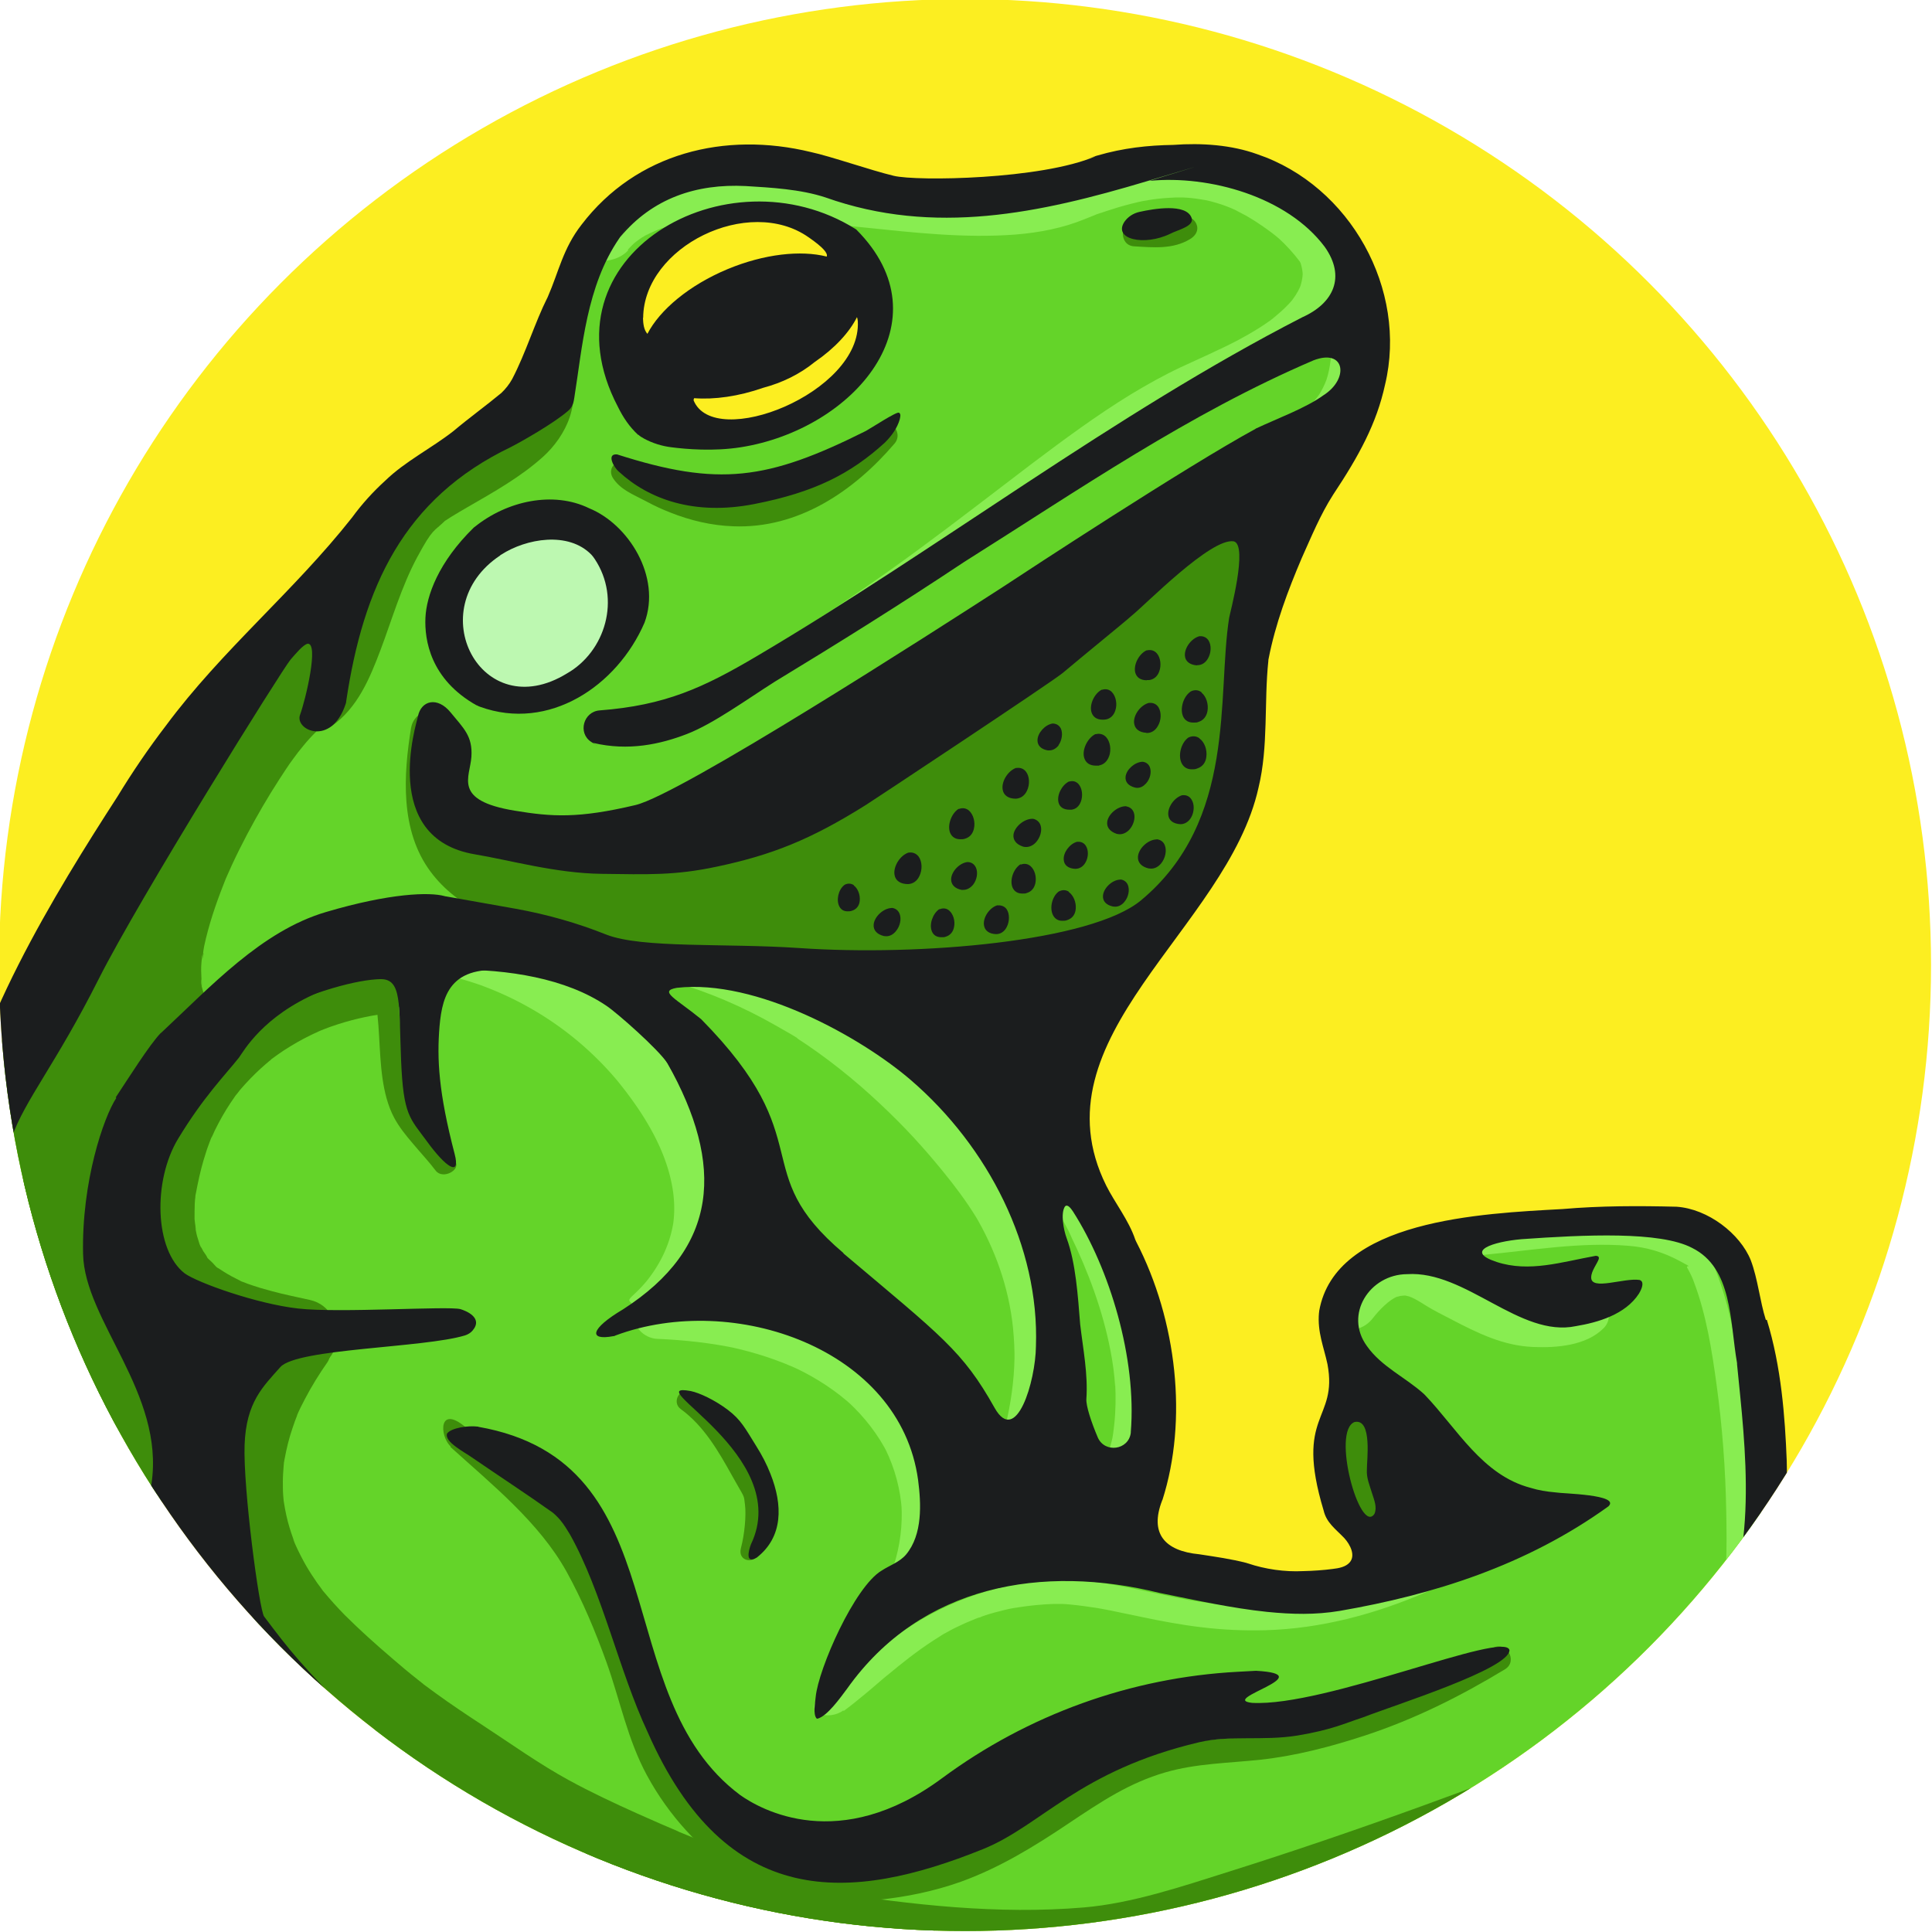 <svg xmlns="http://www.w3.org/2000/svg" viewBox="0 0 1000 1000"><defs><clipPath id="a"><circle cx="499.5" cy="499.5" r="500" fill="none"/></clipPath></defs><circle cx="499.5" cy="499.5" r="500" fill="#fcee21"/><g clip-path="url(#a)"><path fill="#64d429" d="m911.8 684.6-.2-1.1c-5.4-26.2-10.6-51-42.5-55h-10.3c-53.2 0-163.8 0-170.9 51.4 0 7 1.4 13.6 2.7 20 2.4 11.3 4.7 22-1.5 33.3-3.7 9.5-7.6 19.4 1 47.8.9 4.2 3.5 6.7 6.9 9.9 3.5 3 7.8 8.3 8.2 13.7.2 2.6-.6 4.9-2.4 6.8-17.6 10.2-38 5.7-57.7 1.4-7-1.5-13.6-3-20.1-3.8-12-.7-21-4.8-25.2-11.4-3.7-5.7-3.7-13.3-.2-22 6.3-19.7 8.4-42.4 5.9-65.6-2.3-22.9-9.2-45.9-19.9-66.6-46.5-64.8-14.6-109.2 19.2-156.2 17.7-24.7 36-50.2 44.4-80 3.1-13.2 3.5-26.8 3.7-40 .2-8.4.4-17.1 1.3-25.6 3.6-19.4 10.9-38.1 17.5-53.9 4.7-12.9 12.3-25.6 19.6-37.8 9.9-16.5 20.1-33.5 23.2-51.1 7-34.1-2.3-67.1-25.7-90.6-24.2-24.3-60.3-34.8-96.6-28.1-7.5.6-13.9 2.3-20.5 4.1-5 1.3-10.2 2.7-15.9 3.6-7.7.5-83.4 7.7-91.9 7.2-7.7-1.8-15.3-4.1-22.8-6.3-21.1-6.3-43-12.8-65.4-9.2-38.9 4-72.2 29.7-82.8 64.1-1.4 3.3-2.7 6.7-4.1 10.1-6 14.8-12.2 30.1-19.1 44.6-4.8 7.8-12.3 13.3-19.5 18.6-4.1 3-8.3 6.1-12 9.5-3.3 2.4-6.7 4.7-10 7-15.3 10.4-31 21.2-41.8 37.1-14.3 17.2-29.7 33.6-44.6 49.4-29.6 31.4-60.2 64-82.4 103.5-7.1 11.8-14.8 23.8-22.3 35.4-26.3 40.8-56 100.7-20.5 236.8 3.9 15.1 25.3 55.4 31 59s13.4 8.4 20 12.5c17.6 10.9 35.8 22.2 52.3 34.7 5.9 7.5 11.6 15.4 17.2 23 10.4 14.2 21.2 28.8 33.4 42.8 27.6 37.9 67 66.2 105.2 93.5 7.1 5.1 14.4 10.3 21.4 15.4 9.7 9.9 203.1 59.5 214.4 45.4 3.3-4.2 16-1 23.9-2.9 12.1-2.8 24.3-4.2 36.2-5.5 9-1 18.3-2 27.6-3.7 93.9-18 140.5-35.5 214.9-97.7 10.5-6.8 21.5-13.2 32.2-19.4 16.2-9.3 32.9-19 48-30.4l.2-.2c21.5-29.8 20.5-168.3 17.7-177.6Z"/><path fill="#3e8d0b" d="M31.1 469C4.7 509.7-8.7 556.1-1.5 604.5c5.7 38.4 24.2 73.6 44.4 106.2s20.6 32 29.9 48.5 29.7 1.4 21.8-12.7c-16.4-29.2-36.3-56.3-51.3-86.4s-26-69.1-20.2-105.5 15.3-50.6 29.8-72.9c8.8-13.7-13-26.3-21.8-12.7ZM136.8 686.5c-25.1 36.2-37 81.8-20.1 124 9.8 24.4 25.9 44.4 45.3 61.9 32.7 29.6 68.7 54.1 106.1 77.5 25.9 16.2 55.6 27.6 83.7 39 36.2 14.7 74.9 30.6 114.2 33.8 9.9.8 19.3-9.3 18.9-18.9-.5-10.9-8.3-18-18.9-18.9-1.3-.1-2.6-.3-4-.4-3.8-.4 3.9.7 1.3.2s-1.5-.2-2.2-.3c-3.5-.6-7.1-1.3-10.6-2.1-7.8-1.8-15.6-3.9-23.2-6.2-17.1-5.1-33.9-11.2-50.5-17.7-8.7-3.4-17.4-6.9-26-10.5s2.8 1.2.2 0-1.9-.8-2.8-1.2l-6.3-2.7c-4-1.8-8-3.5-12-5.3-12-5.4-24-11-35.5-17.3-15.2-8.3-29.6-18.6-44.1-28.1-8.4-5.5-16.7-11-24.8-16.9l-5.7-4.2c-3-2.2-1.1-.8-.5-.4-1-.8-1.9-1.5-2.9-2.3-4.6-3.6-9.1-7.4-13.5-11.2-8.4-7.2-16.8-14.7-24.6-22.5-3.8-3.9-7.4-7.9-10.9-12.1s1.3 2-.4-.5-1.8-2.4-2.7-3.7c-2-2.9-4-5.9-5.8-9s-4-7.4-5.7-11.2-1.2-3.3.4.9c-.4-1.2-1-2.4-1.4-3.7-.7-1.9-1.3-3.8-1.9-5.7-1.3-4.2-2.2-8.5-2.9-12.9s0 .2 0 .8c-.1-1.5-.3-2.9-.4-4.4-.2-2.5-.2-5-.2-7.5 0-2.6.2-5.2.4-7.8s.2-2.1.3-3.2c-.3 2.8-.2 1.2.2-.6 1-5.4 2.3-10.8 4.1-16s.8-2.3 1.2-3.5 2.2-5.4.9-2.6c1.3-3.1 2.8-6.1 4.4-9.1 3.4-6.5 7.3-12.8 11.5-18.8s1.5-21-6.8-25.9c-9.4-5.5-20-1.6-25.9 6.8ZM392.6 803.7c2.1-8 3.3-16.7 2.5-25s-3.9-12.4-7.3-18.6c-8.1-14.6-16.9-29.1-30.7-39-4.9-3.6-9.7 4.6-4.8 8.2 11.9 8.6 19.5 21.7 26.5 34.3s6.1 9.6 6.8 15.2-.2 15.3-2.1 22.5 7.6 8.4 9.1 2.5Z"/><path fill="#3e8d0b" d="M133.2 348.6c-22.6 23.3-41.1 50.6-57.9 78.2-16.9 27.8-32.2 56.6-46.6 85.7-7.7 15.8-12.5 31.5-15 49-2.4 17.3-3.1 34.5-1.5 51.9 2.8 31 10.8 60.9 22 89.8 5 12.9 10.6 25.7 16.2 38.4 1.1 2.4 2.1 4.8 3.2 7.2s1.2 2.1 1.2 2.8c-1.3-3-1.5-3.7-.8-1.9.2.5.5 1.1.7 1.7 1.2 3 2.4 6.1 3.1 9.2 2.2 10 13.8 15.8 23.3 13.2 10.3-2.8 15.4-13.3 13.2-23.3s-5.3-14.8-8.4-21.8c-1.7-4-3.5-7.9-5.2-11.9s-2.2-4.9-3.2-7.3-1.1-2.6-1.7-3.9c-1.5-3.4 1.2 3-.7-1.6-10.5-25.8-19.4-52.4-23.7-80l-.6-3.9c.5 3.7-.3-2.7-.3-2.8-.4-4-.8-7.9-1-11.9-.5-8.1-.5-16.3 0-24.4s1-12.3 2.4-19.9 1.8-8.4 2.9-12.6 1.3-4.2 1.8-6.3c.9-2.4 1-2.8.2-1.2.5-1 1-2 1.5-3.1 13.4-27.6 27.6-54.9 43.2-81.3 9-15.3 18.5-30.4 28.7-44.9s5.3-7.4 8.1-11.1c0 0 3.8-5 1.7-2.2 1.2-1.5 2.3-2.9 3.5-4.4 5.2-6.4 10.7-12.7 16.4-18.6s7.3-19.4 0-26.7c-7.2-7.2-19.6-7.4-26.7 0ZM193.7 514.5c3.1 14.4 2.2 29.3 4.3 43.8 1 6.9 2.7 14 6 20.2 2.6 4.9 6.1 9.2 9.7 13.4 3.9 4.7 8.1 9.1 11.8 14s13.2-.5 10.1-4.6c-6.6-8.8-14.9-16.3-20.5-25.7s-.5-.9-.7-1.3c-.6-1 .2.3-.1-.3s-.2-.5-.4-.8c-.7-1.6-1.3-3.3-1.9-5-1.1-3.4-1.9-7-2.6-10.6-1.2-7-1.6-14.2-1.9-21.3s-1-16.6-2.7-24.8-4.5-2.5-6.4-1.9-5.1 2.2-4.6 4.9Z"/><path fill="#3e8d0b" d="M146.9 331.1c-17.3 4.6-29.9 24.2-39.4 37.8s-24.7 39.3-33.9 60.5c-10.2 23.4-19.4 48.3-19.8 74.2-.2 12.4 2.3 24.4 7.8 35.4.8 1.6 1.8 3.5 3 4.9s3.5-27.8 4-28.3c-.7.7-2.2 1.8 1.8-1.3 5.4-4.2-3.4.9 2.5-1.6 5.1-2.1-1.5.4-2.9.9-2.6.8-5.2 1.6-7.9 2.3-15.4 4.5-34.2 9.4-39.2 26.9-1.6 5.7-1.6 12.6-1.9 18.6-.3 5.2-.4 10.5 0 15.7 1 13.4 4 26.3 11 37.9s22.9 16.5 34.5 9c11.3-7.3 16.4-22.4 9-34.5-1.1-1.8-2.1-3.5-2.9-5.4 2.5 5.5.1-.5-.2-1.6-.5-1.8-1.2-4.1-1.3-6 0 6.5.1-.4 0-1.5-.2-4.2-.1-8.4 0-12.6s.3-4.2.4-6.3c.1-1.4.2-2.8.4-4.2-.4 5.6-2.5 10.3-6.3 14.2 2.3-2.4-6 4.5-3 2.4s1.7-.6 2.2-1.1c-3.1 3.1-5.9 2.2-2.4 1.1 1-.3 2.1-.7 3.1-1.1 4.9-1.6 10-3 15-4.4 15.1-4.6 31.6-12.1 31.5-30.8 0-7.6-3.9-13.1-7.4-19.4s2.2 6.6 1.2 2.7-.6-1.8-.8-2.7-.5-1.8-.7-2.8c-.6-2.9.4-5.9.1 1.9.1-4.2-.5-8.4-.2-12.7s.2-2.2.3-3.4c.2-2.8 1.9-4.2-.3 2.1.9-2.5.9-5.6 1.5-8.3 2.3-10.7 5.8-21.1 9.8-31.3s1-2.6 1.5-3.8c1.9-4.8-2.5 5.7-.4.9 1.1-2.5 2.3-5.1 3.4-7.6 2.5-5.4 5.2-10.8 8-16.1 5.1-9.6 10.6-19.1 16.5-28.2s5.9-8.9 9.1-13.2 1.2-1.7 1.9-2.5c3.5-4.8-3.4 4.3-.9 1.2s2.6-3.3 4-4.9c2.2-2.6 4.6-4.9 6.9-7.3 3.8-3.8-6.1 3.9-1.9 1.4s-6.6 2.2-3.5 1.3c12.8-3.4 21.8-18.2 17.6-31-4.2-13.1-17.3-21.2-31-17.6Z"/><path fill="#3e8d0b" d="M271.1 202.7c.4.7.8 1.3 1.1 2-.2-.4-1-2.2-.2 0s.4 2.4.1-.4v1.5c0 .3-.2 2.6 0 .7s-.2.3-.2.7c-.6 2.6.8-.7-.6 1.7s-1.5 2.5-2.3 3.7 0-.1.2-.3c-.5.6-1 1.2-1.6 1.8-2.3 2.4-4.8 4.7-7.4 6.9-8.8 7.1-22.8 14.6-34 21.3-12.3 7.2-21.8 16.2-29.3 28.5-8.9 14.6-14.4 31.1-20 47.1-2.8 8-5.4 15.6-8.7 22.4s-3.4 6.7-5.6 9.8-1.2 1.6-.4.6-.9 1.1-1.1 1.3l-1.5 1.5c-1.9 1.9 1.7-1-.6.6-5.6 3.9-8.2 11-4.5 17.2s11.6 8.5 17.2 4.5c13.4-9.4 19.7-24.7 25.3-39.5s10.8-32.8 19-48 8.3-12.8 14.3-18.7-2.4 1.5.5-.3 2-1.4 3.1-2c2.7-1.7 5.4-3.2 8.1-4.8 13.5-7.8 27.3-15.5 39-26s21.5-29.3 11.8-46.3c-8-14.1-29.8-1.4-21.8 12.7ZM143.7 372.3c-20.6 16-38.9 33-55.9 53-14.8 17.4-28.1 35.9-41.3 54.6S33.1 499.3 28.1 510c-4.8 10.2-8.5 20.9-12.1 31.6s7.2 8.2 9.1 2.5c3.9-11.4 7.8-22.8 13.2-33.6s11.3-18.9 17.7-27.8c13.2-18.6 26.5-37 41.4-54.2S131 394 150.3 379c4.8-3.7-1.9-10.4-6.7-6.7ZM189.2 488.4c-44.6 6.1-86.6 33.1-108.2 73-13.3 24.5-21.1 54-16.7 81.9 3.3 20.7 16.3 38.1 34.1 48.7 15.9 9.5 34.2 13.5 52.1 17.4 9.6 2.1 20.9-2.9 23.3-13.2s-2.9-21-13.2-23.3c-6.6-1.5-13.3-2.8-19.9-4.6s-6.4-1.8-9.5-2.8-3.2-1.1-4.7-1.7-2.3-.6-2.6-1c.7 1.1 3.7 1.7.4.1-3-1.5-5.9-3-8.7-4.8s-1.5-1-2.3-1.5c-2-1.3-2.2-.2.7.6-1.4-.4-3.1-2.7-4.1-3.7s-3.2-2.7-3.7-4.1c1.2 3.1 1.7 2.6.9 1.1s-1.3-1.9-1.9-2.9-1.4-2.8-2.2-4.2c2.2 4.1.7 2 .3.6s-.9-2.8-1.3-4.2-.7-3.5-1.1-5.2c1.1 5.3-.1-2-.2-3.6 0-2.6 0-5.3.1-7.9s.2-2.2.3-3.4c.4-5.6-.8 3.7.3-2.1s2.3-11.5 4-17.2 1.9-6 3-9 .9-2.3 1.4-3.4c-1.3 3.2 1.1-2.3 1.4-2.9 2.4-4.9 5.1-9.7 8.1-14.2s2.5-3.6 3.8-5.4c-2.5 3.4.8-.9 1.1-1.3 1-1.2 2.1-2.4 3.2-3.6 3.2-3.5 6.5-6.7 10.1-9.8s2.1-1.6 2.9-2.5c2.1-2.1-3.5 2.5.4-.3 2-1.5 4-2.9 6.1-4.3 4.5-2.9 9.1-5.6 13.9-7.9s1.7-.8 2.6-1.2c.9-.4 1.7-.8 2.6-1.2-2.2.9-2.6 1.1-1.3.5 2.4-.9 4.7-1.9 7.1-2.7 8.9-3.1 18.1-5.3 27.4-6.5 10.1-1.4 15.7-14.4 13.2-23.3s-13.1-14.6-23.3-13.2ZM772.5 853c-20.5 12.4-41.1 23.5-63.8 31.2-16.4 5.5-33.5 10.6-50.6 13.2-16.6 2.6-33.6 2.4-50.2 5.8-39.9 8.2-68.7 39.4-105.3 55.2-28.9 12.5-60.5 14.9-91.6 12.8-8.1-.6-8.1 12 0 12.6 29 2 58.7 0 86.3-9.8 20-7.2 37.9-18.2 55.5-30s31.8-21.2 50.3-26.6c16.1-4.7 32.9-4.8 49.5-6.6 18.3-2 36.5-6.8 53.9-12.5 25.8-8.5 49.2-20.2 72.5-34.3 6.9-4.2.6-15.1-6.4-10.9Z"/><path fill="#88ed51" d="M413.4 345c27.8-16.4 54.5-34.7 80.4-53.9 22.3-16.5 44.1-33.6 66.3-50.2s19.6-14.4 29.7-21.1 9.4-6.1 14.2-9c2.3-1.4 4.6-2.7 7-4s2.2-1.2 3.4-1.9 1.1-.6 1.6-.9c-4 2.1-2.6 1.4-1.7.9s.7-.4 1.1-.6c7.6-3.9 15.5-7.2 23.2-10.9s19.9-9.7 29.3-15.6c9.4-5.9 18.4-12.9 25.1-21.9 5.5-7.4 8.5-16.7 6-25.8s-1.4-4.1-2.5-6c-.3-1.1-.9-1.8-1.8-2.3-.9-.8-2-1.3-3.2-1.5-2.9-.7-6.7-.4-9.6.4s-6.3 2.1-8.5 4.4-3.5 3.9-2.4 5.9c1.9 3.6 3.2 7.5 3.3 11.5v-1.9c0 3.3-.7 6.5-2 9.5l.8-2c-1.4 3.3-3.4 6.3-5.7 9l1.6-1.9c-2.6 3-5.5 5.8-8.6 8.3s-.9.7-1.3 1.1-.4.3-.5.4c3.1-2.4 2.1-1.6 1.5-1.1s-1.9 1.4-2.8 2.1c-1.8 1.3-3.6 2.5-5.5 3.7-3.8 2.4-7.7 4.6-11.6 6.7s-.5.3-.8.4c-.8.4-2 1 1.9-1-.4.2-.9.4-1.3.7-1.1.5-2.1 1.1-3.2 1.6-1.9 1-3.9 1.9-5.8 2.8-6.6 3.2-13.3 6.1-19.9 9.2-8.9 4.2-17.5 9-25.9 14.1-17.8 10.9-34.5 23.3-51.1 35.8-19.5 14.8-38.8 29.8-58.5 44.3s-45.2 32.2-68.9 46.6c-3.1 1.9-6.1 3.7-9.2 5.5s-4.4 3.4-4.8 5.7.8 4 2.7 4.9c5.6 2.8 13.1.8 18.1-2.2Z"/><path fill="#3e8d0b" d="M695 737.6c-6 13.4-3.9 29.5.6 43.2 5.1 15.3 29.5 8.7 24.3-6.7-1.4-4.2-2.6-8.4-3.1-12.8s-1.3-8.2-.1-11c2.8-6.2 1.8-13.5-4.5-17.2-5.4-3.1-14.5-1.7-17.2 4.5ZM598.9 295.6c1.2 12.6 1.5 25.2.8 37.8-.2 3-.4 5.9-.7 8.9s-1.4 9.8-.5 4.3c-1.1 6.6-2.2 13.2-3.8 19.7s-3 11.5-4.8 17.2-1.9 5.6-2.9 8.4-1 2.8-1.6 4.2-2.9 7.3-.8 2.2c-2.2 5.4-4.8 10.7-7.5 15.8-1.3 2.4-2.6 4.9-4.1 7.2s-1.5 2.3-2.2 3.5c-3.4 5.5 3.3-3.3-1 1.5s-3.8 4-5.8 5.9-3.7 2.3.3-.2c-1.1.7-2.2 1.5-3.4 2.2-2.3 1.4-4.8 2.5-7.1 3.8 4.2-2.4 1.7-.7.4-.2-1.9.7-3.9 1.4-5.8 2-5.3 1.6-10.7 2.8-16.1 3.8s-5.4.9-8.2 1.4-2.9.4-4.4.6c5.2-.8-2.5.3-2.9.4-26.7 3.3-53.7 4.5-80.6 3.8-15.3-.4-30.5-1.5-45.7-3.2s-3.2-.4-4.8-.6-5.4-.7-1.7-.2c-4-.5-8-1.1-11.9-1.8-7.9-1.3-15.8-2.7-23.7-4.3 2 15.4 4 30.7 6 46.1 2.3-1.6 4.6-3.1 7-4.4s8.5-3.9 3.3-1.9c5.1-2 10.4-3.7 15.8-5.1 10.6-2.7 21.3-4.4 32-6.5 21.6-4.2 42.1-11.1 62.3-19.7 38.1-16.4 73.2-41.2 101.5-71.6 16.6-17.8 31.2-37.7 42.9-59-15.7-4.2-31.3-8.5-47-12.7 0 4.1-.1 8.3-.4 12.4s-.4 4.7-.6 7l-.2 1.7c-.3 2.8-.3 2.3.2-1.5.5 3.4-1.4 8.7-2.1 12-.8 3.9-1.8 7.8-2.9 11.7s-2.2 7.1-3.4 10.6-1.1 4.8-2.1 5.5c1.5-3.4 1.7-3.9.6-1.4l-.7 1.5c-3.2 7-7 13.8-11.3 20.3-.9 1.4-1.9 2.7-2.8 4-1.6 2.2-1.3 1.8 1-1.2-.7.9-1.4 1.7-2 2.5-2.2 2.7-4.6 5.3-7.1 7.8s-5 4.9-7.7 7.1c-.8.7-1.7 1.4-2.5 2 3-2.3 3.4-2.6 1.2-1-1.3.9-2.6 1.9-4 2.8-3.2 2.1-6.5 4-9.9 5.8s-3.5 1.6-5.2 2.5c-1.7.8-1 .5 2.2-.9-1 .4-2.1.8-3.1 1.2-7.6 2.8-15.5 4.7-23.6 5.9-13.1 1.9-21.4 19.2-17.6 31s17 19.7 31 17.6c38.4-5.7 70.9-28.8 92.7-60.3 21.3-30.8 30.6-69.6 30.7-106.7s-34.8-34.8-47-12.7c-4.8 8.6-9.9 17-15.6 25s-2.6 3.6-3.9 5.4-1.5 2.1-2.3 3c.5-.6 3.3-4.1.4-.6s-6.4 7.9-9.8 11.7c-6.4 7.1-13.1 13.9-20.1 20.3-3.5 3.2-7.1 6.4-10.8 9.4s-3.4 3.4-5.2 4.2c3.8-1.7 2.1-1.6.6-.4s-2.6 1.9-3.8 2.8c-16 11.6-33.2 21.6-51.3 29.7s-6.4 3.3-1.9.9c-2.2 1.2-4.8 1.9-7.1 2.8-4.8 1.8-9.6 3.5-14.5 5-9.2 2.9-18.6 5.3-28 7.2-25.2 5.1-51.4 8.5-73.2 23.5-8.5 5.9-13.5 14.5-12 25.1s8.3 19 18.1 21c59.3 12.1 120.4 15.4 180.5 8.2s60.5-7.9 84-28.8 17.9-21.7 23.9-34c6.6-13.6 12.3-27.8 16.6-42.4 9-30.9 12.3-63.9 9.1-96-1.3-13.1-10.7-25.9-25.2-25.2s-26.6 11.2-25.2 25.2ZM309.4 979.5c32.2 9.1 65.2 15.9 98.2 21.7 45.8 7.9 92.7 14.1 139.3 12.3 15.4-.6 30.8-2.1 45.8-5.8 13.3-3.2 26.4-7.2 39.4-11.2 33.9-10.4 67.5-21.9 100.9-33.8 15.3-5.5 30.5-11 45.6-17s18.9-6.5 26.4-12.5 4.4-13.4 0-17.8c-5.3-5.3-12.5-4.3-17.8 0 4.3-3.5 1.8-1.3.4-.7s-2.7 1.3-4 1.9-1.8.8-2.7 1.2c-1.7.8 2.8-1.2 0 0s-4.8 2-7.3 2.9c-12.8 5.1-25.7 9.8-38.7 14.5-32.6 11.8-65.3 23-98.3 33.4-24.7 7.8-50.7 16.6-75.7 18.7-44.1 3.7-89.1-1.3-132.7-8.2-37.7-6-75.4-13.6-112.2-24-15.6-4.4-22.3 19.9-6.7 24.3Z"/><path fill="#3e8d0b" d="M233.1 748.9c21.3 19.3 45.9 39 60.1 64.5 8.3 15 15 31.1 20.8 47.2 7 19.6 10.8 39.7 20.8 58.2 11.3 20.9 27.5 38.5 47.1 51.8 6.7 4.6 13-6.3 6.4-10.9-17.6-12-31.9-27.8-42.1-46.5s-13.6-38.7-20.7-58.2-20.2-51.1-38.4-71.7c-13.8-15.6-29.5-29.5-44.9-43.5s-14.9 3.5-8.9 8.9ZM212.8 376.5c-4 24.7-5.8 53.3 10 74.6 14.3 19.3 37.5 27.7 60.1 33 16.3 3.8 32.8 6.3 49.3 8.8s13.5-1.7 15.5-8.8-2-14.5-8.8-15.5c-24.5-3.7-49.8-6.9-73.1-15.9-2.2-.9.8.4-1.3-.6s-2.1-1-3.1-1.5c-2.1-1.1-4.2-2.2-6.3-3.5s-2.1-1.3-3.1-2-2.5-1.9-.8-.5c-1.7-1.4-3.4-2.9-4.9-4.5s-1.4-1.5-2-2.2c-1.6-1.8-.2-.1-.5-.6-1.2-1.8-2.4-3.7-3.5-5.7s-.9-1.9-1.4-2.8c.9 2 0-.1-.3-1-.8-2.3-1.5-4.7-2-7.1s-.6-2.7-.8-4.1c.3 2.1-.2-1.6-.2-2.3-.3-3.2-.4-6.4-.4-9.5 0-7.2.8-14.3 1.9-21.4s-1.7-13.6-8.8-15.5-14.4 2-15.5 8.8ZM151 334.2c-.1.5-1 3.1-.2.9s-.2.3-.4.8c-1 1.7-1.9 3.4-3 5s-1.3 1.8-1.9 2.7c1.3-1.8.1-.1-.5.6-1.7 2-3.3 4-5.1 5.9-8.1 9.1-17 17.5-25.9 25.8-19.3 18.1-39.6 35.5-57.3 55.2-8.1 9-15.8 18.5-20.1 29.9s2.7 13.8 8.8 15.5 13-2.4 15.5-8.8-1.4 2.4.2-.3.8-1.6 1.2-2.3c1.1-2 2.4-3.9 3.7-5.7s1.5-2 2.2-3c-1.3 1.7.4-.4.8-1 1.8-2.2 3.7-4.4 5.6-6.5 8.5-9.5 17.7-18.4 27-27.1 18.8-17.7 38.8-34.6 56.1-53.9 7.1-7.9 14.7-16.6 17.7-27 4.5-15.6-19.8-22.3-24.3-6.7Z"/><path fill="#88ed51" d="M348.7 508.3c.9.2 1.7.5 2.5.7l-3-.9c18.4 5.3 36.1 12.9 52.8 22.4s8.9 5.2 13.2 8l-2.1-1.4c15.5 10 30 21.6 43.4 34.2s22.4 22.6 32.4 34.8c6.3 7.7 12.3 15.7 17.5 24.2l-1.1-1.9c10.7 17.9 17.8 37.8 20 58.6.6 6.1.9 12.1.8 18.2V703c-.2 11.7-1.9 23.4-4.6 34.8-.6 2.6 1 4.4 3.2 5.5s7.6 1.4 10.8.9 8.8-1.8 12.5-4.2 5.6-3.6 6.3-6.6c5.5-23.1 6.5-47.6 1.3-70.8-5-22.3-15.7-42.9-29.6-60.9-10.5-13.6-22-26.6-34.3-38.6s-30.6-27.3-47.8-38.5-40.5-23.2-62.8-30.2c-3.7-1.2-7.4-2.2-11.1-3.3s-8.8 0-12.2.9-8.2 2.7-11 5.4-4.3 4.1-3.4 6.7 3.7 3.4 6.3 4.1Z"/><path fill="#88ed51" d="M533.9 605.1c5.9 7.8 10.8 16.4 15.4 24.9s3.8 7.2 5.5 10.8l-.8-1.6c9.3 19 16.8 39.2 20.8 60 1.2 6.1 2 12.2 2.4 18.4v-1.8c.4 7.3.3 14.6-.5 21.8s-1 7.1-1.9 10.6-.4 1.7-.6 2.5-.2.9-.4 1.3c-.3 1.1.5-1.5 0 0s-1.1 3.4-1.7 5.1c-1.5 3.9-3.3 7.6-5.3 11.2-2.2 3.9 2 7.4 5.6 7.7s9.5-1.5 11.9-5.6c14.1-24.6 13.7-54.5 7.7-81.4-5.5-24.9-15.7-48.8-28.1-70.9-4-7.2-8.3-14.5-13.3-21.1s-8.8-3.3-12.4-1.4-7.2 5.7-4.3 9.4Z"/><path fill="#3e8d0b" d="M587.1 127.5c9.9.6 20 1.6 28.8-3.7s.6-15.1-6.4-10.9-15.1 2.5-22.5 2-8.1 12.1 0 12.6Z"/><path fill="#88ed51" d="M227.4 504c8 1.6 15.9 3.9 23.6 6.7l-2-.7c21.6 7.9 41.5 20.2 58.1 36.1 4.7 4.5 9.1 9.2 13.2 14.2l-.9-1.1c13.5 16.6 26 36.2 29 57.8.8 6 .8 12-.2 18l.2-1.5c-1.9 11.4-7.2 21.8-14.6 30.7l1.3-1.6c-2.3 2.8-4.8 5.4-7.4 7.8s-2.4 2.8-.7 4.2 6.4 1.1 8.3.9c4.3-.4 8.7-1.4 12.8-2.9s6.7-2.5 9.2-4.9c6.8-6.5 13-13.9 17.3-22.2s5.8-14.5 6.6-22.3c1.6-14.2-2.3-28.4-8.5-41.1s-15.6-26.1-25.5-37.4a166.84 166.84 0 0 0-38.8-32.2c-14.9-8.9-31.2-15.6-48-19.7s-4.1-.9-6.1-1.4c-3.3-.7-7.2-.2-10.4.4s-8.7 2-12.5 3.9l-3.1 1.7c-1.5.8-2.7 1.9-3.7 3.3l-.2 1.5c.6 1.1 1.6 1.8 2.9 1.9Z"/><path fill="#88ed51" d="M340.5 693c13.8.6 27.6 2.1 41.2 5l-3.8-.8c12.9 2.8 25.6 6.9 37.5 12.6l-3.2-1.5c10.6 5.1 20.6 11.6 29.3 19.6l-2.4-2.2c8.4 7.8 15.5 16.9 20.6 27.1l-1.4-2.7c4.9 10 7.8 20.8 8.5 31.9l-.2-3.1c.6 10.5-.7 21.1-3.9 31.1l1-3.1c-1.5 4.8-3.4 9.4-5.6 13.9s-1.3 6.3.6 8.9 6.1 4.2 9.3 4.5 9-.3 13-2.3 6.7-4.1 8.5-7.7c6-12.2 10-25.9 10.5-39.5s-1.6-27-6.9-39.3c-2.9-6.8-6.5-13.5-10.9-19.5-4.6-6.4-10.1-12-16-17.3-12.6-11.4-27.9-19.6-43.7-25.6-19.7-7.5-41-11.4-62-12.9-2.9-.2-5.7-.4-8.6-.5-4.5-.2-8.8.3-13 2.3-3.1 1.5-7.1 4.3-8.5 7.7s-1.6 6.3.6 8.9 5.8 4.4 9.3 4.5ZM436.7 885.6c3.8-2.8 7.5-5.8 11.1-8.8s4.4-3.7 6.6-5.6 1.8-1.5 2.7-2.3.9-.8 1.3-1.1 2.6-2.2.3-.2c7.9-6.6 15.9-13 24.6-18.6s4.5-2.7 6.7-4.1c-2.8 1.6-.6.3 0 0s1.2-.6 1.8-1c1.3-.7 2.7-1.4 4-2 2.6-1.3 5.2-2.4 7.9-3.5s2.7-1.1 4.1-1.5-2.5.9-.9.3.7-.2 1-.4c.8-.3 1.6-.5 2.3-.8 3.1-1 6.2-1.8 9.4-2.6s3.1-.7 4.7-1 3.7-.7.4 0c.9-.2 1.8-.3 2.7-.5 5.9-.9 11.9-1.5 17.9-1.7s-1.6 0-1.5 0h5.3c2 0 3.9.2 5.9.4 4.1.4 8.2 1 12.2 1.6s1 .2 1.5.3.5 0 .8.1c1.3.2-2-.4-1-.2s2.1.4 3.2.6c2.2.4 4.3.8 6.5 1.3 4.3.9 8.7 1.8 13 2.7 10 2.1 20.1 4 30.2 5.2 11.2 1.4 22.4 1.9 33.6 1.6 28.6-.8 56.7-8.3 82.9-19.6s7.5-3.3 11.1-5.1 3.8-2.2 4.8-4 .9-3.3-.2-4.5c-2.9-3.2-8.8-2.5-12.3-.9-7.5 3.6-15.1 6.9-22.9 9.9s-1.7.6-2.6 1-1.7.6.8-.3c-.5.2-1 .4-1.6.5l-5.4 1.8c-3.4 1.1-6.8 2.1-10.2 3-3.3.9-6.7 1.7-10.1 2.4s-3.1.6-4.7.9-.6.1-.9.2c3.1-.6 1.3-.2.6-.1s-1.7.3-2.5.4c-6 1-12.1 1.7-18.2 2-2.9.2-5.8.3-8.7.3h1.1-7.2c-5.4-.2-10.7-.5-16-1.1s-9.8-1.2-14.7-2-2.3-.4-3.5-.6c-2-.3 2 .4 0 0s-1.4-.2-2-.4c-2.3-.4-4.7-.9-7-1.4-17.1-3.4-34.4-8-51.9-8.4-26.3-.6-52.7 6.7-75.5 19.7-9.1 5.2-17.6 11.4-25.8 18.1s-8.4 7-12.6 10.5-1.8 1.5-2.7 2.3-2.3 1.9 0 0c-.5.4-1.1.9-1.6 1.3-1.8 1.5-3.7 3-5.5 4.5s-3.5 2.8-5.3 4.1-3 2.6-3.3 4.4.7 3.2 2.1 4c3.8 2.1 9.6 1.2 13-1.4ZM324.9 129.3c.8-.9 1.6-1.7 2.5-2.6s2.2-2 .2-.3 0 0 .4-.3c1.8-1.5 3.8-2.9 5.8-4.1s.6-.4.9-.5c-3.8 2.4-2.8 1.6-1.9 1.1s1.1-.6 1.7-.9c1.1-.6 2.2-1.1 3.3-1.6s2.3-1 3.4-1.5 1.1-.4 1.7-.6c1.4-.5-3.9 1.4-2.1.8s.7-.2 1-.4c2.5-.8 5-1.5 7.5-2.2s2.6-.6 3.9-.9 1.3-.2 1.9-.4c1.1-.2 2.7-.4-2.1.4.4 0 .8-.1 1.2-.2 5.7-.9 11.5-1.5 17.2-1.8s6.1-.2 9.1-.3 1.5 0 2.2 0h4.3c6.5.2 13 .5 19.5 1 13.5.9 26.9 2.4 40.4 3.7 26 2.7 52.5 5.7 78.7 3.7 12.3-1 24.4-3.3 35.9-8s4.5-1.8 6.8-2.7 1.1-.4 1.7-.6c2.4-.9-2.7 1-1 .4s2.4-.8 3.5-1.2c4.2-1.4 8.5-2.7 12.9-3.8s4-1 6-1.4 1.9-.4 2.8-.5c1.6-.3-3.8.6-1.6.3s1.1-.2 1.6-.3c3.6-.6 7.2-1 10.8-1.2s3.4-.2 5-.2h1.2-2.4 3.2c3 .1 6 .4 9 .9s2.8.5 4.2.7-3.3-.7-1.6-.3.6.1 1 .2c.7.2 1.4.3 2.1.5 2.5.7 5 1.4 7.4 2.3s2.3.9 3.5 1.4 1.1.5 1.6.7.5.2.8.4c1.8.8-1.2-.5-1.2-.6 0 0 5.6 2.9 6.1 3.2 3.7 2.1 7.3 4.5 10.8 7s5.3 4 7.8 6.2l-1.8-1.6c8.1 7.4 14.7 16.2 19.7 25.9l-1.1-2.1c4.9 9.8 8.1 20.5 8.8 31.5v-2.3c.2 7-.4 13.9-2.6 20.6l.8-2.3c-.9 2.8-2.1 5.6-3.6 8.2-.3.6-.7 1.2-1.1 1.8l-.6.9c-.6 1 1.6-2.3.7-1s-1.9 2.5-3 3.7c-1.6 1.8-2.8 4.5-2.2 6.9s3.1 4.2 5.3 4.9c6.1 1.8 13.8 0 18.1-4.8 12.4-13.7 15.7-32.2 13-50-2.8-18.1-12.1-35.7-24.7-48.8-10.3-10.6-22.9-19-36.5-24.7-15.4-6.5-32.8-8.2-49.3-6.5s-22.5 3.6-33.3 7.1-13.3 4.7-19.8 7.4c-.7.3-3.4 1.3-.5.2s0 0-.7.2c-1.5.5-3 .9-4.5 1.3s-3.1.8-4.7 1.1-4.7.8.8-.1c-.9.1-1.7.3-2.6.4-3.4.5-6.8.9-10.2 1.1s-7.4.4-11.1.5-1.8 0-2.8 0h-1.3 1.1c-1.6 0-3.9 0-5.9-.1-16.8-.5-33.5-2.2-50.2-3.9s-34.2-3.6-51.4-4.5c-16.4-.8-33.1-1.1-49.4 1.6s-31.7 7.2-44.4 17.2c-3 2.4-5.9 5-8.5 7.9s-2.8 4.5-2.2 6.9 3.1 4.2 5.3 4.9c6.1 1.8 13.8 0 18.1-4.8Z"/><path fill="#3e8d0b" d="M245.4 449.6c27.3 12.7 56 21.7 85.8 26 6.7 1 13.5-1.7 15.5-8.8s-2-14.5-8.8-15.5c-27.6-4-54.6-11.6-79.8-23.4s-13.6-1.7-17.2 4.5c-3.2 5.5-1.7 14.4 4.5 17.2Z"/><path fill="#88ed51" d="M768 649.5c24.6-2.3 49.8-6.7 74.6-4.7 9.6.7 18.3 3.3 26.8 7.9s2.6 1.3 4 3.7 2.6 4.9 3.5 7.5c6.3 16.8 9.2 35.2 11.6 52.9 3 21.7 4.6 43.6 5 65.4.3 18.7.8 39-4.7 57.1-2.4 7.8 9.8 11.1 12.2 3.4 5.3-17.1 5.3-36.2 5.3-54s-1.8-46.3-4.7-69.2-5.4-39.6-12.1-58.1c-2-5.6-4.4-12-8.8-16.2-5.9-5.7-17.4-9.8-25.2-11.4-28.4-5.7-59.1.6-87.5 3.2s-8.1 13.3 0 12.6Z"/><path fill="#88ed51" d="M710.5 682.4c3.3-4.3 8.6-9.7 12.8-11.3-1 .4 1.8-.4 2.1-.5-2.6.5.5 0 1.2 0 3.3 0-2.3-.7.9 0s2 .6 3 .9c2.3.7-1-.5.3.1s1.8.9 2.7 1.4c1.6.9 3.1 1.8 4.6 2.8 4.2 2.6 8.5 4.7 12.9 7 13.6 7.1 27 13.8 42.7 14.4 12.1.5 27.4-.7 36.4-9.8s-6.4-29.4-17.8-17.8c-1.6 1.6 1.2-.3-1 .7 1.9-.8-2.1.6-2.1.6-2.8.8-4.8 1-7.5 1.1s-5.8.2-8.7 0-4-.3-3.2-.2c1.3.2-1.6-.3-1.8-.4-12.8-3-25.5-10.2-36.7-17.1-8-5-16.6-9.4-26.3-8.8-15.9.9-27 12.3-36.2 24.2-4.2 5.4-.8 14.1 4.5 17.2s13.1.9 17.2-4.5Z"/><path fill="#3e8d0b" d="M317.3 247.5c3.9 6 10.4 8.4 16.6 11.7s8.6 4.3 13.1 6.1c10.3 4.1 21.3 6.7 32.4 7.1 33.7 1.4 62.5-18.1 83.6-42.8 5.2-6.1-3.6-15.1-8.9-8.9-18.8 21.9-43.4 39.9-73.4 39.1-9.7-.2-19.3-2.5-28.4-5.9s-6.8-2.9-10.1-4.6-11.6-4.4-14-8.2c-4.4-6.8-15.3-.5-10.9 6.4Z"/><ellipse cx="386.6" cy="166.8" fill="#fcee21" rx="61.9" ry="55.2"/><ellipse cx="276.9" cy="318.6" fill="#bdf8b1" rx="45.8" ry="45.2"/><g fill="#1b1d1e"><path d="M914 683.2c-3.1-9.7-4.1-21.1-7.8-30.9-5.5-13.7-22.1-26.6-38.4-27.7-19.6-.5-39.5-.5-59 1.2-41.9 2.3-117.7 5.5-126 52.8 0 .3 0 .6-.1.9-.9 10 2.5 17.7 4.4 26.6 5.5 29.6-17.2 25.3-2 75.7 1.5 6.4 6.1 9.5 10.7 14.3 3.1 3.4 6 9.1 2.7 12.7-2 2.2-5.3 2.9-8.8 3.3-4.6.6-10.1 1-15.1 1.1-9.7.5-19.8-1-28.7-4-.2 0-.4-.1-.6-.2-8.1-2.1-16.1-3.2-24.5-4.5-17.9-1.7-25.9-10.7-19.3-27.8 0-.1.1-.3.2-.4 13.1-41.1 7.6-92.6-13.6-133.6-.2-.4-.3-.7-.5-1.1-3.3-9.9-10.6-19.1-15-27.9-38.2-76.8 62.6-132.9 78.8-206 5.2-21.5 2.8-43.9 5.1-65.7 0-.3 0-.6.1-.9 3.5-18.1 10-35.4 17.2-52.3 5-11.1 9.6-22.4 16.2-32.7 13.4-20.2 22.5-36.8 26.9-57 11.8-49.2-18-103-66.2-119.3-13.3-4.8-28.7-5.9-43.4-4.8-13.1.2-26 1.6-39.3 5.5s-.7.2-1 .4c-27.9 12-92.4 13-104.4 10.1-12.1-2.9-32.6-10.1-42.9-12.3-44.4-10.8-90.3.4-118.7 37.6-9.6 12.3-11.8 24.4-17.4 37.2s-.1.3-.2.4c-6.7 13.4-11.2 28.7-18.3 42.3-1.5 2.7-3.4 5.1-5.6 7.2-8.1 6.7-16.7 12.9-24.9 19.8-11.4 8.9-24.9 15.6-35.1 25.5-6.3 5.7-12.2 12.2-17.3 19.2-30.3 38.4-67.3 68.5-96.4 107.8-8.9 11.6-17.4 24.1-25 36.6C29.3 461-16.9 535.9-22.1 592.4c-1.7 18.3 10.2 24.4 18.6 62.3 7.8 35.5 22.6 69.1 43.1 99.2 15 22.2 36.1 65.9 59.7 92.2 23.6 26.4 41.2 52.4 77.5 83.1 76.2 64.4 147.4 76 233.6 90.8 58.3 10 79.9 16.3 144.2 11.8C706.1 1021.2 807.9 935.4 819 928c26.2-17.1 54.5-40.7 76.4-63.1 26.5-27.1 30.2-86.4 29.4-109-.9-22.6-2.8-48.4-10.3-72.8ZM701.1 736h.2c9.1-1.7 6.1 20.2 6.2 24.6-.3 4.4 1.4 8.1 2.7 12.4 1.1 3.5 2.7 7.2 1.2 10.6-7.5 11.1-22.5-43.1-10.2-47.6Zm-115.8 5.2v.4c-1.1 9-13.5 10.7-17.1 2.4-3.4-8-6.1-16.3-5.9-19.8.9-13-1.7-25.8-3.2-38.7-1.2-15-2.3-31.8-7-44.6-1.6-4.3-3.2-12.9-.9-16.4 1.4-1.6 3.3 1.3 4.2 2.6 19 29.7 33 76 29.9 114.1ZM60.2 568.3c-6.6 10-18 43.5-17.2 80.7.7 34.7 42.4 72.1 35.4 119-3.1 20.5-31.3-22.4-59.2-96.6-33.3-88.6-12.3-76.9 31.8-164.5 21.3-42.3 95.3-160.8 99.4-165.5 2.6-3 6.5-7.7 8.8-8.2 6-.6-1 28.9-3.9 36.8s16.2 16.7 23.6-5.6c.2-.5.3-1 .3-1.5 8.8-58.8 29.5-104.8 85.2-131.5 5.1-2.6 22.1-12.2 29.6-18.7 1.1-.9 2-2.1 2.5-3.5s.6-2.4.8-3.6c4.1-25.6 6.2-57.5 23.2-82.2s.4-.6.6-.8c16.7-20 39.3-27.6 64.9-26.3 13 .8 28.3 1.6 41.3 5.9 56.3 20 111.1 8.1 166-8.3s1.2-.3 1.8-.3c30.7-3 71.1 8.1 90.6 34.2 10.9 15.4 4.7 29.1-11.6 36.4-97.6 50.1-188.5 120-282.5 175.5-27.6 16.3-47.3 25.4-81.2 28-8.4.6-11.5 11.7-4.4 16.3s.7.4.9.5c18.4 4.4 35 .7 48.7-4.6s31.1-18 45.5-27.1c32.8-19.9 64.8-39.9 97.9-61.9 59.6-37.5 116.2-76.7 180.9-104.4 16.4-6.3 18.5 9.6 5.1 18.1-9.3 6.7-23.9 12-34.7 17.1-.2 0-.4.2-.5.3-35 19-118.3 73.6-130.4 81.6-37.3 24.1-167.2 107.6-190.5 113.1-29.6 7-43.2 6.1-62.5 2.9-32.3-5.3-23.1-17.2-22.4-27.9.7-10.7-4-14.7-10.8-23-6.8-8.3-15.3-6.2-16.9 2.2-.6 3.2-19.9 63 29.5 71.3 18.1 3 41.8 9.8 65.6 10.1 23.8.3 37.9.9 59.5-3.7 28.4-6 48.5-13.9 77.2-31.9 2.3-1.4 96.4-63.7 102-68.4 9.8-8.3 32.6-26.8 35.4-29.4 7.4-5.9 41.3-40.7 53.1-38.7 7.6 1.9-2.2 38-2.4 39.6-6.4 40.6 4.1 104.8-45.6 146.2-25.7 21.4-114.7 29-177 24.7-38.2-2.6-81.4.3-99.9-7-15-6-30.6-10.4-46.6-13.3L231 464c-.3 0-.6-.1-1-.2-7.6-2.1-28-1.6-61.4 8.3-33.2 9.8-59.6 38.6-85.1 62.4-.1.1-.2.2-.4.3-5.7 5.9-16.7 23.4-23.2 33.2Zm376.4 80.3c-50.8-43-11-57.5-73.7-121.1-13.1-10.7-22.2-14.5-12.6-16.2 41.2-4.7 95.4 25.6 121.1 47.7 40.2 34.6 66.6 86.4 64.8 137.8-.2 18.2-10.2 51.8-21.4 31.9-16.6-29.6-27.5-37.1-78.3-80Zm449.2 198.6-.2.2c-21.2 33.7-127.5 92.9-156.2 107.5-28.7 14.6-109.5 47.3-243.8 46.5-139.7-.9-256.7-66.4-300.3-110-29.6-29.6-35.1-36.8-48.6-54.7-2.5-3.3-10.9-66.5-10.1-88.8.8-22.3 9.6-30.2 18.5-40.3 8.7-9.7 74.3-9.9 95.6-16.4 1.5-.5 2.9-1.3 3.9-2.5 5.7-6.7-3.6-10.3-6.3-11.1-6.4-1.7-62.5 2.1-83.9-.3-21.5-2.4-52.2-13.4-58.8-18.2-15.6-12-16.6-47.9-3.4-69.7 13.2-21.8 24.3-32.9 31.5-42 2.4-3.3 12.3-21.4 41-33.7 28.8-12.3 107.4-21.5 149.2 6.9 5.3 3.5 27 22.6 31.6 29.8 29.7 52.8 26.5 95.5-23 127.3-17.2 10.2-17.9 16.3-5.1 13.9.5 0 .9-.2 1.3-.4 61-22.7 147.2 6.8 156.5 74.8 1.6 12.3 2.4 28.2-6.2 38.6-3.4 4-8.5 5.6-12.6 8.3-14.1 8.3-32.8 50.9-34.2 65.4-.3 3.2-1.4 8.9.4 11.1.1.1.3.2.5.2 5.1-1.3 11.8-10.8 15.4-15.6 38.3-53.9 101.4-64.4 161.7-49.5 18.4 3.7 37.3 7.9 55.6 9.8 13 1.3 25 1.6 37.6-.5 48.6-8.4 96.6-23.5 139.1-54.1 6.5-6.2-24.2-6.6-27-7.2-5.5-.5-9-1.1-13.3-2.4-24.9-6.5-37.9-30.5-54.6-48l-.6-.6c-9.5-8.6-22-14.1-29.5-24.8-11.9-16.3 1.4-37.1 20.8-37.2 30.4-2 58.3 33 87.4 26.9 11.4-1.9 25.6-6 32.6-16.8 2-3.3 2.7-6.4.3-7.1-8-1.2-25.1 5.7-25-1.3 0-1.8.8-3.5 1.7-5.2.9-1.7 1.9-3.3 2.2-4.3.3-1.2-.3-1.6-1.5-1.7-17.8 3.2-34.4 8.7-51.3 3.2-17.1-5.6-1.9-10.5 12.8-11.8 32.7-2.3 71.7-4.2 88.3 4.5 21 10.4 19.5 38 23.3 59.7v.6c4.1 42 12.2 101.2-13.3 141.2Z"/><path d="M246.7 365c.5.3 1.1.6 1.7.8 35.7 13 71-10.7 85.2-43.5 8.8-23.8-8.3-50.9-28.6-59.2-18.6-9.1-42.6-3.9-59.4 9.7-.1 0-.3.2-.4.3-18.3 17.9-24.5 35.3-25 46.7-.5 11.4 2.5 31.8 26.5 45.3Zm12.2-77.6.5-.3c13-8.4 34.8-12.2 46.7 0 .6.7 1.2 1.4 1.7 2.2 13.8 20.7 5.5 48-14.4 59.3-44.5 27.3-75.8-33.7-34.5-61.1ZM465.3 213.6c-1.4-.6-14.4 8-17.2 9.5-51 25.5-76.2 28.9-128.7 12.1-5.7-.5-1.7 6.8 1 9 15.3 14.1 38.8 22.8 70 16.7 31.2-6.1 49.8-15.6 67.6-31.8 3.7-3.7 6.4-7.6 7.7-12 .2-1.1.8-2.8-.4-3.5Z"/><path d="M330.4 225c.7.7 1.8 1.4 3.1 2.1 4.3 2.3 9.1 3.8 14 4.4 7.8 1 21.8 2.2 35.9 0 58.5-9.2 107-65.4 59.8-112.7l-.3-.2c-66.6-41.8-164 13.8-123.1 91.9 2.8 5.7 6 10.4 10.5 14.6Zm113.2-60.8c.2.5.3 1.2.4 2.1 2 37-74.4 67.1-85 40.9 0-.4.1-.8.3-1.1 10.5.8 22.9-.9 35.8-5.4 9.7-2.6 18.7-6.9 26.7-13.4 10.2-7 17.8-15.2 21.8-23.2Zm-110.7.3c.3-36.9 54.6-63.5 85.6-41.7l.3.2c7.3 5.1 9.8 8.1 9.1 9.8-13.4-3.4-32.3-1.4-51.3 6.5-19.9 8.3-35.1 21.1-41.5 33.5-1.9-2.1-2.2-5.4-2.3-8.2ZM616.7 112.6c1.8 4.5-7 6.3-11 8.4-13.4 6.5-29.7 2.9-23.7-6.2 1.8-2.6 4.6-4.4 7.7-5.1 7.5-1.7 24.1-4.5 27 2.9ZM247.5 738.5c104.6 18.3 66.2 138.8 135.6 190.6 10.7 7.6 51.4 30.6 104.5-8.7 44.5-32.9 97.8-52.2 153.3-55.1 3.1-.2 6.1-.3 9.2-.5 34.7 1.9-19.7 14.7-2 16.6 38.1 2.1 130.9-37.7 133.2-27.3.1 9.7-59.1 28.3-75.8 34.8-9.8 3.2-16 6.4-33.9 9.4-17.9 2.9-34.7-.3-51 3.5-62.2 14.7-81.6 43.1-111.8 55.3-68.7 27.7-132.9 32-173.6-60.6-14.8-31.6-23.4-72.3-40.2-102.3-2.6-4.3-5-8-8.8-11.2-13.2-9.4-28.2-19.2-41.3-28.2-4.4-3.2-15-8.4-13.5-12.8 2.2-3 10.9-4.2 15.8-3.6h.3ZM359.6 536.4c-.9-3-8.1-10.9-14.8-15.7-21.3-15.5-90.2-56-181.6-9.9-2 1-31.3 14.9-28.8 15.8 27.8-13.9 51.2-19.6 62.5-19.8 11.3-.2 9.5 13.2 10.7 42 1.2 28.8 4.5 29.8 13.7 42.4 9.2 12.6 17.3 18.5 14 6-8.3-31.8-9.2-49.1-7.8-66 1.5-16.9 6.1-33.6 39.7-28.1 33.6 5.6 57.1 16.8 67.8 31 10.7 14.2 20.5 35.6 27.1 44.6 4 4.2 1-32.1-2.7-42.1Z"/><path d="M376.8 729.8c6.7 5.1 8.8 9.3 14.7 18.8 2.9 4.6 5.4 9.4 7.3 14.3 6.4 16.1 6.6 32.6-7.1 43.3-5.9 3.5-4.4-3.3-3-6.9 22.2-46.2-59.5-84.4-31.2-79.3 4.5.9 12.6 4.7 19.3 9.8Z"/></g><g fill="#1b1d1e"><path d="M593.7 352h1.1c2.4-.3 4.3-1.9 5.2-4.4 1.2-3.2.7-7.2-1.2-9.4-1.3-1.5-3-2-5-1.6h-.3c-4 1.8-6.9 7.5-5.9 11.5.7 2.6 2.8 4 6 4ZM619.5 344.3h.2c2.3 0 4.2-1.2 5.5-3.4 1.7-2.9 1.9-6.8.4-9.3-1-1.6-2.6-2.4-4.5-2.3h-.3c-4.1 1.1-7.8 6-7.5 10.1.2 2.9 2.5 4.7 6.2 5ZM622 358.4c-1.6-1.3-3.5-1.5-5.5-.6l-.3.2c-3.8 2.6-5.6 9-3.8 12.9 1 2.1 2.8 3.1 5.2 3.1s1.9-.1 2.9-.4c2.4-.8 4-2.8 4.5-5.6.6-3.6-.7-7.6-3.1-9.5ZM593.4 379.4h.2c2.4 0 4.4-1.3 5.7-3.6 1.8-3 1.9-7 .4-9.6-1-1.7-2.7-2.5-4.7-2.4h-.3c-4.3 1.1-8.1 6.2-7.7 10.4.3 3 2.6 4.9 6.4 5.1ZM570.7 372.5c.5 0 1.1 0 1.6-.1 2.4-.4 4.2-2.1 5-4.7 1.1-3.3.3-7.2-1.7-9.4-1.3-1.4-3.1-1.9-5.1-1.3h-.3c-3.9 2.1-6.5 7.9-5.2 11.8.8 2.4 2.8 3.7 5.7 3.7ZM620.8 382.1c-1.7-1.2-3.6-1.3-5.6-.4l-.3.2c-3.7 2.8-5.3 9.4-3.2 13.3 1 1.9 2.8 3 5.1 3s2.1-.2 3.3-.6c2.4-.9 4-3 4.3-5.9.5-3.7-1-7.7-3.6-9.5ZM612.2 411.6h-.3c-4.1 1.2-7.6 6.2-7.2 10.2.3 2.9 2.6 4.6 6.3 4.8 2.3 0 4.3-1.3 5.6-3.6 1.6-2.9 1.7-6.8.1-9.2-1-1.6-2.6-2.4-4.6-2.2ZM593.2 405.5c2.1-2.3 2.9-5.8 2-8.3-.6-1.6-1.9-2.7-3.7-2.9h-.3c-3.9.2-8.2 4-8.6 7.7-.3 2.7 1.4 4.7 4.7 5.6.4.1.9.2 1.3.2 1.7 0 3.2-.8 4.5-2.2ZM574.1 391.4c1.2-3.5.5-7.6-1.6-9.9-1.4-1.5-3.3-2-5.3-1.5h-.3c-4.1 2.1-7 8.2-5.7 12.3.8 2.6 2.9 4 6.1 4s1 0 1.5-.1c2.5-.4 4.4-2.2 5.3-4.9ZM547.9 385.7c1.8-2.6 2.3-6.2 1.2-8.6-.8-1.6-2.2-2.5-4-2.6s-.3 0-.3 0c-3.9.6-7.8 4.9-7.8 8.7 0 2.7 1.9 4.6 5.3 5.2h.8c1.9 0 3.6-1 4.9-2.7ZM525.6 413.4h.3c2.5-.2 4.5-1.6 5.7-4.2 1.5-3.2 1.3-7.3-.5-9.7-1.2-1.6-2.9-2.3-5-2h-.3c-4.2 1.6-7.6 7.1-6.8 11.3.5 2.9 3 4.6 6.7 4.6ZM547.9 415.4c.6 2.4 2.7 3.7 5.6 3.7h1.1c2.3-.3 4-1.8 4.9-4.3 1.1-3.1.6-6.8-1.2-8.9-1.2-1.4-2.9-1.9-4.7-1.4h-.3c-3.7 1.8-6.4 7.1-5.4 10.9ZM583 417.3h-.3c-4.2 0-9 4-9.6 8-.4 2.9 1.4 5.1 4.9 6.3.5.1 1.1.2 1.6.2 1.7 0 3.4-.8 4.8-2.2 2.3-2.4 3.4-6.2 2.5-8.9-.6-1.8-2-3-3.9-3.3ZM598.6 434.5h-.3c-4.4.3-9 4.8-9.3 8.9-.2 3 1.8 5.2 5.5 6.1.4 0 .8.1 1.3.1 1.9 0 3.7-.9 5.2-2.7 2.2-2.7 3-6.6 1.9-9.4-.7-1.8-2.2-2.9-4.2-3.1ZM579.8 455.3h-.3c-4 .3-8.3 4.4-8.6 8.3-.2 2.8 1.6 4.8 5.1 5.6.4 0 .8.1 1.2.1 1.8 0 3.5-.9 4.8-2.5 2.1-2.5 2.8-6.1 1.8-8.7-.7-1.7-2.1-2.7-3.9-2.9ZM534.7 423.8h-.3c-4.3 0-9.1 4-9.8 8-.4 2.9 1.3 5.2 4.9 6.4.6.2 1.1.2 1.7.2 1.7 0 3.4-.8 4.8-2.2 2.4-2.5 3.5-6.3 2.6-9-.6-1.8-2-3-3.9-3.4ZM497.1 434.4c.7 0 1.6 0 2.4-.3 2.4-.7 4-2.5 4.6-5.2.8-3.4-.3-7.3-2.5-9.3-1.5-1.3-3.3-1.6-5.2-.9h-.3c-3.7 2.4-5.9 8.5-4.3 12.4.9 2.1 2.7 3.3 5.3 3.3ZM528.4 447.4h-.3c-3.6 2.4-5.6 8.2-4 12 .9 2 2.6 3.1 5 3.1s1.5-.1 2.4-.3c2.3-.7 3.8-2.4 4.4-5 .7-3.3-.3-7-2.5-8.9-1.4-1.2-3.2-1.5-5-.8ZM553.3 461.6c-1.6-1.1-3.4-1.1-5.2-.2l-.3.2c-3.4 2.7-4.7 8.8-2.6 12.4 1 1.7 2.6 2.6 4.6 2.6s2.1-.2 3.2-.6c2.2-.9 3.6-2.9 3.8-5.6.3-3.4-1.2-7-3.6-8.7ZM516.4 468.6h-.3c-4 1.3-7.4 6.3-6.8 10.3.4 2.8 2.7 4.5 6.3 4.6 2.3 0 4.3-1.3 5.5-3.7 1.5-2.9 1.5-6.8 0-9.1-1-1.5-2.7-2.2-4.6-2.1ZM486.4 470.6h-.3c-3.4 2.4-5.3 8-3.7 11.6.8 1.9 2.5 2.9 4.8 2.9s1.5-.1 2.4-.3c2.2-.7 3.7-2.4 4.2-4.9.7-3.2-.4-6.8-2.5-8.6-1.4-1.2-3.1-1.4-4.9-.7ZM461.5 470h-.3c-4.2.3-8.7 4.6-9 8.6-.2 2.9 1.7 5 5.3 5.9.4 0 .8.1 1.2.1 1.9 0 3.6-.9 5-2.6 2.2-2.6 3-6.4 1.9-9.1-.7-1.7-2.1-2.8-4.1-3ZM501 446.2h-.3c-4.1.5-8.3 4.9-8.4 8.9 0 2.8 1.9 4.8 5.4 5.5h.9c1.9 0 3.7-1 5.1-2.7 2-2.6 2.6-6.4 1.4-8.9-.8-1.7-2.2-2.7-4.1-2.8ZM557.8 435.7h-.3c-3.8 1-7.3 5.6-6.9 9.4.2 2.7 2.3 4.4 5.8 4.6h.2c2.1 0 4-1.1 5.2-3.2 1.6-2.7 1.7-6.3.3-8.6-.9-1.5-2.4-2.3-4.2-2.2ZM442 458.2c-1.4-1-3.1-1.1-4.7-.3l-.3.2c-3.1 2.4-4.3 7.9-2.5 11.2.9 1.6 2.3 2.4 4.2 2.4s1.8-.2 2.8-.5c2-.8 3.3-2.6 3.5-5 .3-3.1-1-6.4-3.1-7.9ZM470.5 441.3h-.3c-4.4 1.5-7.9 7.2-7.2 11.5.5 3.1 3.1 4.8 7 4.8 2.6-.1 4.7-1.6 5.9-4.2 1.6-3.3 1.4-7.5-.4-10-1.2-1.6-3-2.4-5.1-2.1Z"/></g></g></svg>